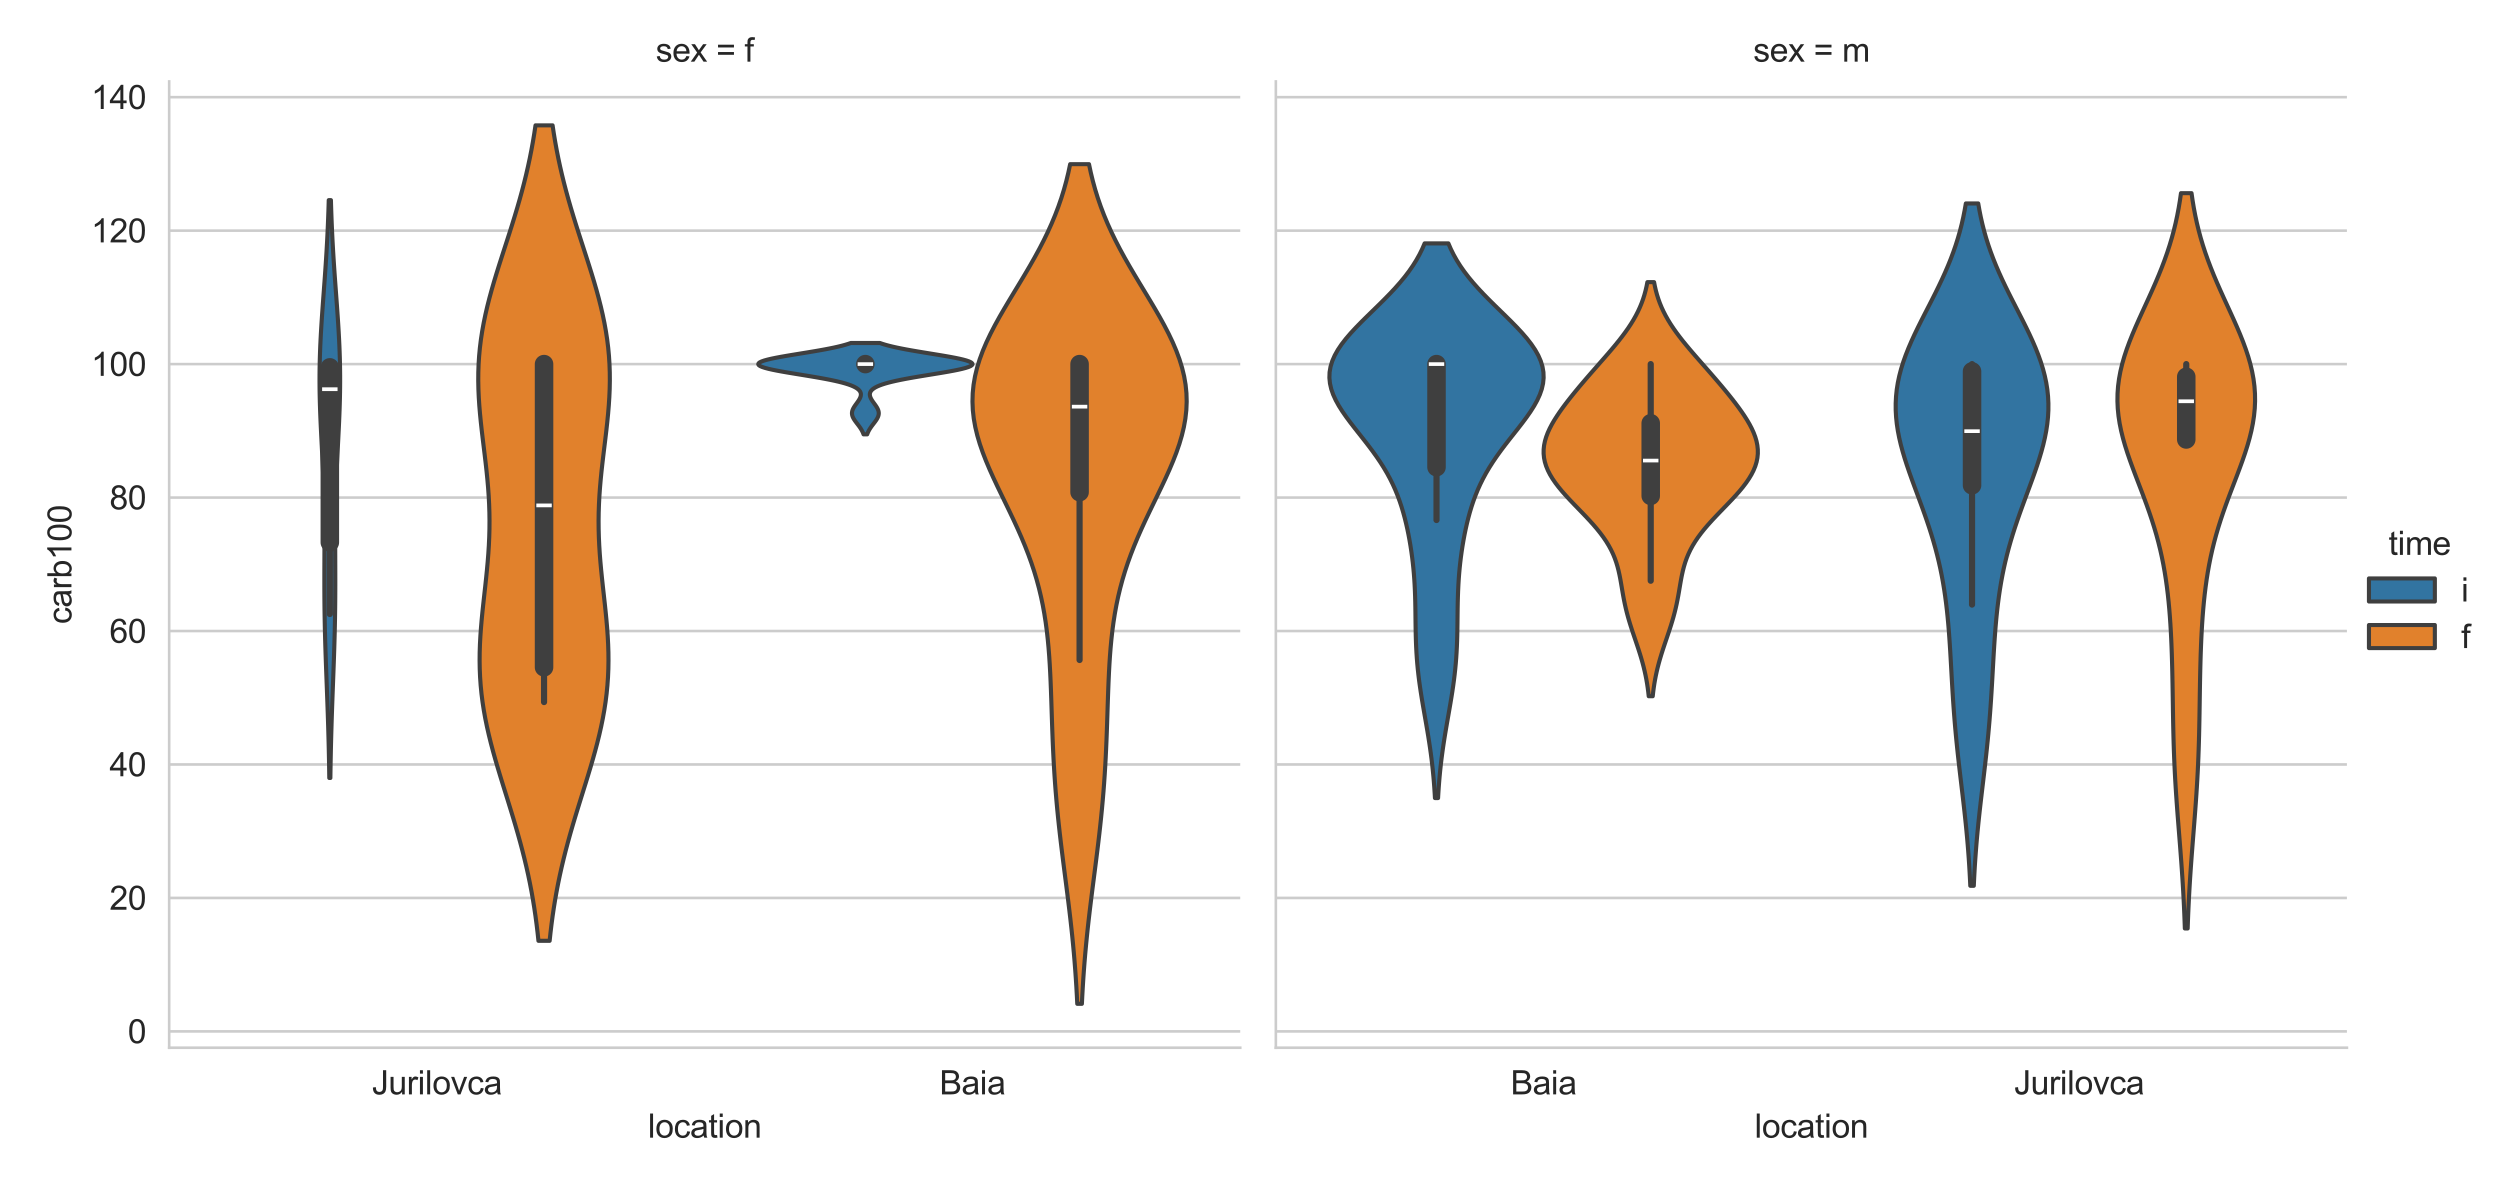 <?xml version="1.0" encoding="utf-8" standalone="no"?>
<!DOCTYPE svg PUBLIC "-//W3C//DTD SVG 1.1//EN"
  "http://www.w3.org/Graphics/SVG/1.1/DTD/svg11.dtd">
<svg xmlns:xlink="http://www.w3.org/1999/xlink" width="758.88pt" height="360pt" viewBox="0 0 758.88 360" xmlns="http://www.w3.org/2000/svg" version="1.1">
 <defs>
  <style type="text/css">*{stroke-linejoin: round; stroke-linecap: butt}</style>
 </defs>
 <g id="figure_1">
  <g id="patch_1">
   <path d="M 0 360 
L 758.88 360 
L 758.88 0 
L 0 0 
z
" style="fill: #ffffff"/>
  </g>
  <g id="axes_1">
   <g id="patch_2">
    <path d="M 51.352 318.04 
L 376.477 318.04 
L 376.477 24.72 
L 51.352 24.72 
z
" style="fill: #ffffff"/>
   </g>
   <g id="matplotlib.axis_1">
    <g id="xtick_1">
     <g id="text_1">
      <!-- Jurilovca -->
      <g style="fill: #262626" transform="translate(112.905 332.198) scale(0.1 -0.1)">
       <defs>
        <path id="ArialMT-4a" d="M 184 1300 
L 731 1375 
Q 753 850 928 656 
Q 1103 463 1413 463 
Q 1641 463 1806 567 
Q 1972 672 2034 851 
Q 2097 1031 2097 1425 
L 2097 4581 
L 2703 4581 
L 2703 1459 
Q 2703 884 2564 568 
Q 2425 253 2123 87 
Q 1822 -78 1416 -78 
Q 813 -78 492 269 
Q 172 616 184 1300 
z
" transform="scale(0.016)"/>
        <path id="ArialMT-75" d="M 2597 0 
L 2597 488 
Q 2209 -75 1544 -75 
Q 1250 -75 995 37 
Q 741 150 617 320 
Q 494 491 444 738 
Q 409 903 409 1263 
L 409 3319 
L 972 3319 
L 972 1478 
Q 972 1038 1006 884 
Q 1059 663 1231 536 
Q 1403 409 1656 409 
Q 1909 409 2131 539 
Q 2353 669 2445 892 
Q 2538 1116 2538 1541 
L 2538 3319 
L 3100 3319 
L 3100 0 
L 2597 0 
z
" transform="scale(0.016)"/>
        <path id="ArialMT-72" d="M 416 0 
L 416 3319 
L 922 3319 
L 922 2816 
Q 1116 3169 1280 3281 
Q 1444 3394 1641 3394 
Q 1925 3394 2219 3213 
L 2025 2691 
Q 1819 2813 1613 2813 
Q 1428 2813 1281 2702 
Q 1134 2591 1072 2394 
Q 978 2094 978 1738 
L 978 0 
L 416 0 
z
" transform="scale(0.016)"/>
        <path id="ArialMT-69" d="M 425 3934 
L 425 4581 
L 988 4581 
L 988 3934 
L 425 3934 
z
M 425 0 
L 425 3319 
L 988 3319 
L 988 0 
L 425 0 
z
" transform="scale(0.016)"/>
        <path id="ArialMT-6c" d="M 409 0 
L 409 4581 
L 972 4581 
L 972 0 
L 409 0 
z
" transform="scale(0.016)"/>
        <path id="ArialMT-6f" d="M 213 1659 
Q 213 2581 725 3025 
Q 1153 3394 1769 3394 
Q 2453 3394 2887 2945 
Q 3322 2497 3322 1706 
Q 3322 1066 3130 698 
Q 2938 331 2570 128 
Q 2203 -75 1769 -75 
Q 1072 -75 642 372 
Q 213 819 213 1659 
z
M 791 1659 
Q 791 1022 1069 705 
Q 1347 388 1769 388 
Q 2188 388 2466 706 
Q 2744 1025 2744 1678 
Q 2744 2294 2464 2611 
Q 2184 2928 1769 2928 
Q 1347 2928 1069 2612 
Q 791 2297 791 1659 
z
" transform="scale(0.016)"/>
        <path id="ArialMT-76" d="M 1344 0 
L 81 3319 
L 675 3319 
L 1388 1331 
Q 1503 1009 1600 663 
Q 1675 925 1809 1294 
L 2547 3319 
L 3125 3319 
L 1869 0 
L 1344 0 
z
" transform="scale(0.016)"/>
        <path id="ArialMT-63" d="M 2588 1216 
L 3141 1144 
Q 3050 572 2676 248 
Q 2303 -75 1759 -75 
Q 1078 -75 664 370 
Q 250 816 250 1647 
Q 250 2184 428 2587 
Q 606 2991 970 3192 
Q 1334 3394 1763 3394 
Q 2303 3394 2647 3120 
Q 2991 2847 3088 2344 
L 2541 2259 
Q 2463 2594 2264 2762 
Q 2066 2931 1784 2931 
Q 1359 2931 1093 2626 
Q 828 2322 828 1663 
Q 828 994 1084 691 
Q 1341 388 1753 388 
Q 2084 388 2306 591 
Q 2528 794 2588 1216 
z
" transform="scale(0.016)"/>
        <path id="ArialMT-61" d="M 2588 409 
Q 2275 144 1986 34 
Q 1697 -75 1366 -75 
Q 819 -75 525 192 
Q 231 459 231 875 
Q 231 1119 342 1320 
Q 453 1522 633 1644 
Q 813 1766 1038 1828 
Q 1203 1872 1538 1913 
Q 2219 1994 2541 2106 
Q 2544 2222 2544 2253 
Q 2544 2597 2384 2738 
Q 2169 2928 1744 2928 
Q 1347 2928 1158 2789 
Q 969 2650 878 2297 
L 328 2372 
Q 403 2725 575 2942 
Q 747 3159 1072 3276 
Q 1397 3394 1825 3394 
Q 2250 3394 2515 3294 
Q 2781 3194 2906 3042 
Q 3031 2891 3081 2659 
Q 3109 2516 3109 2141 
L 3109 1391 
Q 3109 606 3145 398 
Q 3181 191 3288 0 
L 2700 0 
Q 2613 175 2588 409 
z
M 2541 1666 
Q 2234 1541 1622 1453 
Q 1275 1403 1131 1340 
Q 988 1278 909 1158 
Q 831 1038 831 891 
Q 831 666 1001 516 
Q 1172 366 1500 366 
Q 1825 366 2078 508 
Q 2331 650 2450 897 
Q 2541 1088 2541 1459 
L 2541 1666 
z
" transform="scale(0.016)"/>
       </defs>
       <use xlink:href="#ArialMT-4a"/>
       <use xlink:href="#ArialMT-75" x="50"/>
       <use xlink:href="#ArialMT-72" x="105.615"/>
       <use xlink:href="#ArialMT-69" x="138.916"/>
       <use xlink:href="#ArialMT-6c" x="161.133"/>
       <use xlink:href="#ArialMT-6f" x="183.35"/>
       <use xlink:href="#ArialMT-76" x="238.965"/>
       <use xlink:href="#ArialMT-63" x="288.965"/>
       <use xlink:href="#ArialMT-61" x="338.965"/>
      </g>
     </g>
    </g>
    <g id="xtick_2">
     <g id="text_2">
      <!-- Baia -->
      <g style="fill: #262626" transform="translate(285.189 332.198) scale(0.1 -0.1)">
       <defs>
        <path id="ArialMT-42" d="M 469 0 
L 469 4581 
L 2188 4581 
Q 2713 4581 3030 4442 
Q 3347 4303 3526 4014 
Q 3706 3725 3706 3409 
Q 3706 3116 3547 2856 
Q 3388 2597 3066 2438 
Q 3481 2316 3704 2022 
Q 3928 1728 3928 1328 
Q 3928 1006 3792 729 
Q 3656 453 3456 303 
Q 3256 153 2954 76 
Q 2653 0 2216 0 
L 469 0 
z
M 1075 2656 
L 2066 2656 
Q 2469 2656 2644 2709 
Q 2875 2778 2992 2937 
Q 3109 3097 3109 3338 
Q 3109 3566 3000 3739 
Q 2891 3913 2687 3977 
Q 2484 4041 1991 4041 
L 1075 4041 
L 1075 2656 
z
M 1075 541 
L 2216 541 
Q 2509 541 2628 563 
Q 2838 600 2978 687 
Q 3119 775 3209 942 
Q 3300 1109 3300 1328 
Q 3300 1584 3169 1773 
Q 3038 1963 2805 2039 
Q 2572 2116 2134 2116 
L 1075 2116 
L 1075 541 
z
" transform="scale(0.016)"/>
       </defs>
       <use xlink:href="#ArialMT-42"/>
       <use xlink:href="#ArialMT-61" x="66.699"/>
       <use xlink:href="#ArialMT-69" x="122.314"/>
       <use xlink:href="#ArialMT-61" x="144.531"/>
      </g>
     </g>
    </g>
    <g id="text_3">
     <!-- location -->
     <g style="fill: #262626" transform="translate(196.682 345.343) scale(0.1 -0.1)">
      <defs>
       <path id="ArialMT-74" d="M 1650 503 
L 1731 6 
Q 1494 -44 1306 -44 
Q 1000 -44 831 53 
Q 663 150 594 308 
Q 525 466 525 972 
L 525 2881 
L 113 2881 
L 113 3319 
L 525 3319 
L 525 4141 
L 1084 4478 
L 1084 3319 
L 1650 3319 
L 1650 2881 
L 1084 2881 
L 1084 941 
Q 1084 700 1114 631 
Q 1144 563 1211 522 
Q 1278 481 1403 481 
Q 1497 481 1650 503 
z
" transform="scale(0.016)"/>
       <path id="ArialMT-6e" d="M 422 0 
L 422 3319 
L 928 3319 
L 928 2847 
Q 1294 3394 1984 3394 
Q 2284 3394 2536 3286 
Q 2788 3178 2913 3003 
Q 3038 2828 3088 2588 
Q 3119 2431 3119 2041 
L 3119 0 
L 2556 0 
L 2556 2019 
Q 2556 2363 2490 2533 
Q 2425 2703 2258 2804 
Q 2091 2906 1866 2906 
Q 1506 2906 1245 2678 
Q 984 2450 984 1813 
L 984 0 
L 422 0 
z
" transform="scale(0.016)"/>
      </defs>
      <use xlink:href="#ArialMT-6c"/>
      <use xlink:href="#ArialMT-6f" x="22.217"/>
      <use xlink:href="#ArialMT-63" x="77.832"/>
      <use xlink:href="#ArialMT-61" x="127.832"/>
      <use xlink:href="#ArialMT-74" x="183.447"/>
      <use xlink:href="#ArialMT-69" x="211.23"/>
      <use xlink:href="#ArialMT-6f" x="233.447"/>
      <use xlink:href="#ArialMT-6e" x="289.062"/>
     </g>
    </g>
   </g>
   <g id="matplotlib.axis_2">
    <g id="ytick_1">
     <g id="line2d_1">
      <path d="M 51.352 313.083 
L 376.477 313.083 
" clip-path="url(#p42ffde0fd1)" style="fill: none; stroke: #cccccc; stroke-width: 0.8; stroke-linecap: round"/>
     </g>
     <g id="text_4">
      <!-- 0 -->
      <g style="fill: #262626" transform="translate(38.791 316.662) scale(0.1 -0.1)">
       <defs>
        <path id="ArialMT-30" d="M 266 2259 
Q 266 3072 433 3567 
Q 600 4063 929 4331 
Q 1259 4600 1759 4600 
Q 2128 4600 2406 4451 
Q 2684 4303 2865 4023 
Q 3047 3744 3150 3342 
Q 3253 2941 3253 2259 
Q 3253 1453 3087 958 
Q 2922 463 2592 192 
Q 2263 -78 1759 -78 
Q 1097 -78 719 397 
Q 266 969 266 2259 
z
M 844 2259 
Q 844 1131 1108 757 
Q 1372 384 1759 384 
Q 2147 384 2411 759 
Q 2675 1134 2675 2259 
Q 2675 3391 2411 3762 
Q 2147 4134 1753 4134 
Q 1366 4134 1134 3806 
Q 844 3388 844 2259 
z
" transform="scale(0.016)"/>
       </defs>
       <use xlink:href="#ArialMT-30"/>
      </g>
     </g>
    </g>
    <g id="ytick_2">
     <g id="line2d_2">
      <path d="M 51.352 272.571 
L 376.477 272.571 
" clip-path="url(#p42ffde0fd1)" style="fill: none; stroke: #cccccc; stroke-width: 0.8; stroke-linecap: round"/>
     </g>
     <g id="text_5">
      <!-- 20 -->
      <g style="fill: #262626" transform="translate(33.23 276.15) scale(0.1 -0.1)">
       <defs>
        <path id="ArialMT-32" d="M 3222 541 
L 3222 0 
L 194 0 
Q 188 203 259 391 
Q 375 700 629 1000 
Q 884 1300 1366 1694 
Q 2113 2306 2375 2664 
Q 2638 3022 2638 3341 
Q 2638 3675 2398 3904 
Q 2159 4134 1775 4134 
Q 1369 4134 1125 3890 
Q 881 3647 878 3216 
L 300 3275 
Q 359 3922 746 4261 
Q 1134 4600 1788 4600 
Q 2447 4600 2831 4234 
Q 3216 3869 3216 3328 
Q 3216 3053 3103 2787 
Q 2991 2522 2730 2228 
Q 2469 1934 1863 1422 
Q 1356 997 1212 845 
Q 1069 694 975 541 
L 3222 541 
z
" transform="scale(0.016)"/>
       </defs>
       <use xlink:href="#ArialMT-32"/>
       <use xlink:href="#ArialMT-30" x="55.615"/>
      </g>
     </g>
    </g>
    <g id="ytick_3">
     <g id="line2d_3">
      <path d="M 51.352 232.059 
L 376.477 232.059 
" clip-path="url(#p42ffde0fd1)" style="fill: none; stroke: #cccccc; stroke-width: 0.8; stroke-linecap: round"/>
     </g>
     <g id="text_6">
      <!-- 40 -->
      <g style="fill: #262626" transform="translate(33.23 235.638) scale(0.1 -0.1)">
       <defs>
        <path id="ArialMT-34" d="M 2069 0 
L 2069 1097 
L 81 1097 
L 81 1613 
L 2172 4581 
L 2631 4581 
L 2631 1613 
L 3250 1613 
L 3250 1097 
L 2631 1097 
L 2631 0 
L 2069 0 
z
M 2069 1613 
L 2069 3678 
L 634 1613 
L 2069 1613 
z
" transform="scale(0.016)"/>
       </defs>
       <use xlink:href="#ArialMT-34"/>
       <use xlink:href="#ArialMT-30" x="55.615"/>
      </g>
     </g>
    </g>
    <g id="ytick_4">
     <g id="line2d_4">
      <path d="M 51.352 191.547 
L 376.477 191.547 
" clip-path="url(#p42ffde0fd1)" style="fill: none; stroke: #cccccc; stroke-width: 0.8; stroke-linecap: round"/>
     </g>
     <g id="text_7">
      <!-- 60 -->
      <g style="fill: #262626" transform="translate(33.23 195.126) scale(0.1 -0.1)">
       <defs>
        <path id="ArialMT-36" d="M 3184 3459 
L 2625 3416 
Q 2550 3747 2413 3897 
Q 2184 4138 1850 4138 
Q 1581 4138 1378 3988 
Q 1113 3794 959 3422 
Q 806 3050 800 2363 
Q 1003 2672 1297 2822 
Q 1591 2972 1913 2972 
Q 2475 2972 2870 2558 
Q 3266 2144 3266 1488 
Q 3266 1056 3080 686 
Q 2894 316 2569 119 
Q 2244 -78 1831 -78 
Q 1128 -78 684 439 
Q 241 956 241 2144 
Q 241 3472 731 4075 
Q 1159 4600 1884 4600 
Q 2425 4600 2770 4297 
Q 3116 3994 3184 3459 
z
M 888 1484 
Q 888 1194 1011 928 
Q 1134 663 1356 523 
Q 1578 384 1822 384 
Q 2178 384 2434 671 
Q 2691 959 2691 1453 
Q 2691 1928 2437 2201 
Q 2184 2475 1800 2475 
Q 1419 2475 1153 2201 
Q 888 1928 888 1484 
z
" transform="scale(0.016)"/>
       </defs>
       <use xlink:href="#ArialMT-36"/>
       <use xlink:href="#ArialMT-30" x="55.615"/>
      </g>
     </g>
    </g>
    <g id="ytick_5">
     <g id="line2d_5">
      <path d="M 51.352 151.035 
L 376.477 151.035 
" clip-path="url(#p42ffde0fd1)" style="fill: none; stroke: #cccccc; stroke-width: 0.8; stroke-linecap: round"/>
     </g>
     <g id="text_8">
      <!-- 80 -->
      <g style="fill: #262626" transform="translate(33.23 154.614) scale(0.1 -0.1)">
       <defs>
        <path id="ArialMT-38" d="M 1131 2484 
Q 781 2613 612 2850 
Q 444 3088 444 3419 
Q 444 3919 803 4259 
Q 1163 4600 1759 4600 
Q 2359 4600 2725 4251 
Q 3091 3903 3091 3403 
Q 3091 3084 2923 2848 
Q 2756 2613 2416 2484 
Q 2838 2347 3058 2040 
Q 3278 1734 3278 1309 
Q 3278 722 2862 322 
Q 2447 -78 1769 -78 
Q 1091 -78 675 323 
Q 259 725 259 1325 
Q 259 1772 486 2073 
Q 713 2375 1131 2484 
z
M 1019 3438 
Q 1019 3113 1228 2906 
Q 1438 2700 1772 2700 
Q 2097 2700 2305 2904 
Q 2513 3109 2513 3406 
Q 2513 3716 2298 3927 
Q 2084 4138 1766 4138 
Q 1444 4138 1231 3931 
Q 1019 3725 1019 3438 
z
M 838 1322 
Q 838 1081 952 856 
Q 1066 631 1291 507 
Q 1516 384 1775 384 
Q 2178 384 2440 643 
Q 2703 903 2703 1303 
Q 2703 1709 2433 1975 
Q 2163 2241 1756 2241 
Q 1359 2241 1098 1978 
Q 838 1716 838 1322 
z
" transform="scale(0.016)"/>
       </defs>
       <use xlink:href="#ArialMT-38"/>
       <use xlink:href="#ArialMT-30" x="55.615"/>
      </g>
     </g>
    </g>
    <g id="ytick_6">
     <g id="line2d_6">
      <path d="M 51.352 110.523 
L 376.477 110.523 
" clip-path="url(#p42ffde0fd1)" style="fill: none; stroke: #cccccc; stroke-width: 0.8; stroke-linecap: round"/>
     </g>
     <g id="text_9">
      <!-- 100 -->
      <g style="fill: #262626" transform="translate(27.669 114.102) scale(0.1 -0.1)">
       <defs>
        <path id="ArialMT-31" d="M 2384 0 
L 1822 0 
L 1822 3584 
Q 1619 3391 1289 3197 
Q 959 3003 697 2906 
L 697 3450 
Q 1169 3672 1522 3987 
Q 1875 4303 2022 4600 
L 2384 4600 
L 2384 0 
z
" transform="scale(0.016)"/>
       </defs>
       <use xlink:href="#ArialMT-31"/>
       <use xlink:href="#ArialMT-30" x="55.615"/>
       <use xlink:href="#ArialMT-30" x="111.23"/>
      </g>
     </g>
    </g>
    <g id="ytick_7">
     <g id="line2d_7">
      <path d="M 51.352 70.011 
L 376.477 70.011 
" clip-path="url(#p42ffde0fd1)" style="fill: none; stroke: #cccccc; stroke-width: 0.8; stroke-linecap: round"/>
     </g>
     <g id="text_10">
      <!-- 120 -->
      <g style="fill: #262626" transform="translate(27.669 73.59) scale(0.1 -0.1)">
       <use xlink:href="#ArialMT-31"/>
       <use xlink:href="#ArialMT-32" x="55.615"/>
       <use xlink:href="#ArialMT-30" x="111.23"/>
      </g>
     </g>
    </g>
    <g id="ytick_8">
     <g id="line2d_8">
      <path d="M 51.352 29.499 
L 376.477 29.499 
" clip-path="url(#p42ffde0fd1)" style="fill: none; stroke: #cccccc; stroke-width: 0.8; stroke-linecap: round"/>
     </g>
     <g id="text_11">
      <!-- 140 -->
      <g style="fill: #262626" transform="translate(27.669 33.078) scale(0.1 -0.1)">
       <use xlink:href="#ArialMT-31"/>
       <use xlink:href="#ArialMT-34" x="55.615"/>
       <use xlink:href="#ArialMT-30" x="111.23"/>
      </g>
     </g>
    </g>
    <g id="text_12">
     <!-- carb100 -->
     <g style="fill: #262626" transform="translate(21.682 189.447) rotate(-90) scale(0.1 -0.1)">
      <defs>
       <path id="ArialMT-62" d="M 941 0 
L 419 0 
L 419 4581 
L 981 4581 
L 981 2947 
Q 1338 3394 1891 3394 
Q 2197 3394 2470 3270 
Q 2744 3147 2920 2923 
Q 3097 2700 3197 2384 
Q 3297 2069 3297 1709 
Q 3297 856 2875 390 
Q 2453 -75 1863 -75 
Q 1275 -75 941 416 
L 941 0 
z
M 934 1684 
Q 934 1088 1097 822 
Q 1363 388 1816 388 
Q 2184 388 2453 708 
Q 2722 1028 2722 1663 
Q 2722 2313 2464 2622 
Q 2206 2931 1841 2931 
Q 1472 2931 1203 2611 
Q 934 2291 934 1684 
z
" transform="scale(0.016)"/>
      </defs>
      <use xlink:href="#ArialMT-63"/>
      <use xlink:href="#ArialMT-61" x="50"/>
      <use xlink:href="#ArialMT-72" x="105.615"/>
      <use xlink:href="#ArialMT-62" x="138.916"/>
      <use xlink:href="#ArialMT-31" x="194.531"/>
      <use xlink:href="#ArialMT-30" x="250.146"/>
      <use xlink:href="#ArialMT-30" x="305.762"/>
     </g>
    </g>
   </g>
   <g id="PolyCollection_1">
    <defs>
     <path id="m578e53daae" d="M 100.283 -123.845 
L 99.959 -123.845 
L 99.933 -125.617 
L 99.904 -127.389 
L 99.872 -129.16 
L 99.837 -130.932 
L 99.799 -132.704 
L 99.757 -134.476 
L 99.711 -136.247 
L 99.662 -138.019 
L 99.61 -139.791 
L 99.555 -141.562 
L 99.497 -143.334 
L 99.436 -145.106 
L 99.373 -146.878 
L 99.308 -148.649 
L 99.242 -150.421 
L 99.175 -152.193 
L 99.108 -153.964 
L 99.041 -155.736 
L 98.975 -157.508 
L 98.911 -159.28 
L 98.85 -161.051 
L 98.791 -162.823 
L 98.736 -164.595 
L 98.686 -166.366 
L 98.64 -168.138 
L 98.599 -169.91 
L 98.564 -171.681 
L 98.534 -173.453 
L 98.509 -175.225 
L 98.49 -176.997 
L 98.476 -178.768 
L 98.468 -180.54 
L 98.463 -182.312 
L 98.463 -184.083 
L 98.465 -185.855 
L 98.47 -187.627 
L 98.476 -189.399 
L 98.482 -191.17 
L 98.487 -192.942 
L 98.49 -194.714 
L 98.491 -196.485 
L 98.488 -198.257 
L 98.48 -200.029 
L 98.466 -201.801 
L 98.446 -203.572 
L 98.418 -205.344 
L 98.383 -207.116 
L 98.341 -208.887 
L 98.29 -210.659 
L 98.232 -212.431 
L 98.167 -214.203 
L 98.095 -215.974 
L 98.016 -217.746 
L 97.933 -219.518 
L 97.845 -221.289 
L 97.755 -223.061 
L 97.663 -224.833 
L 97.572 -226.605 
L 97.482 -228.376 
L 97.395 -230.148 
L 97.313 -231.92 
L 97.238 -233.691 
L 97.17 -235.463 
L 97.112 -237.235 
L 97.064 -239.006 
L 97.028 -240.778 
L 97.005 -242.55 
L 96.994 -244.322 
L 96.997 -246.093 
L 97.015 -247.865 
L 97.046 -249.637 
L 97.091 -251.408 
L 97.149 -253.18 
L 97.219 -254.952 
L 97.301 -256.724 
L 97.394 -258.495 
L 97.497 -260.267 
L 97.608 -262.039 
L 97.726 -263.81 
L 97.849 -265.582 
L 97.976 -267.354 
L 98.106 -269.126 
L 98.238 -270.897 
L 98.369 -272.669 
L 98.5 -274.441 
L 98.628 -276.212 
L 98.752 -277.984 
L 98.873 -279.756 
L 98.988 -281.528 
L 99.098 -283.299 
L 99.201 -285.071 
L 99.299 -286.843 
L 99.389 -288.614 
L 99.473 -290.386 
L 99.55 -292.158 
L 99.62 -293.93 
L 99.684 -295.701 
L 99.742 -297.473 
L 99.793 -299.245 
L 100.448 -299.245 
L 100.448 -299.245 
L 100.5 -297.473 
L 100.558 -295.701 
L 100.622 -293.93 
L 100.692 -292.158 
L 100.769 -290.386 
L 100.853 -288.614 
L 100.943 -286.843 
L 101.041 -285.071 
L 101.144 -283.299 
L 101.254 -281.528 
L 101.369 -279.756 
L 101.49 -277.984 
L 101.614 -276.212 
L 101.742 -274.441 
L 101.872 -272.669 
L 102.004 -270.897 
L 102.135 -269.126 
L 102.265 -267.354 
L 102.393 -265.582 
L 102.516 -263.81 
L 102.634 -262.039 
L 102.745 -260.267 
L 102.847 -258.495 
L 102.94 -256.724 
L 103.023 -254.952 
L 103.093 -253.18 
L 103.151 -251.408 
L 103.196 -249.637 
L 103.227 -247.865 
L 103.244 -246.093 
L 103.248 -244.322 
L 103.237 -242.55 
L 103.214 -240.778 
L 103.178 -239.006 
L 103.13 -237.235 
L 103.072 -235.463 
L 103.004 -233.691 
L 102.929 -231.92 
L 102.847 -230.148 
L 102.76 -228.376 
L 102.67 -226.605 
L 102.579 -224.833 
L 102.487 -223.061 
L 102.397 -221.289 
L 102.309 -219.518 
L 102.226 -217.746 
L 102.147 -215.974 
L 102.075 -214.203 
L 102.009 -212.431 
L 101.951 -210.659 
L 101.901 -208.887 
L 101.858 -207.116 
L 101.824 -205.344 
L 101.796 -203.572 
L 101.776 -201.801 
L 101.762 -200.029 
L 101.754 -198.257 
L 101.751 -196.485 
L 101.751 -194.714 
L 101.755 -192.942 
L 101.76 -191.17 
L 101.766 -189.399 
L 101.772 -187.627 
L 101.777 -185.855 
L 101.779 -184.083 
L 101.779 -182.312 
L 101.774 -180.54 
L 101.765 -178.768 
L 101.752 -176.997 
L 101.733 -175.225 
L 101.708 -173.453 
L 101.678 -171.681 
L 101.643 -169.91 
L 101.602 -168.138 
L 101.556 -166.366 
L 101.505 -164.595 
L 101.451 -162.823 
L 101.392 -161.051 
L 101.331 -159.28 
L 101.267 -157.508 
L 101.201 -155.736 
L 101.134 -153.964 
L 101.067 -152.193 
L 101 -150.421 
L 100.934 -148.649 
L 100.869 -146.878 
L 100.806 -145.106 
L 100.745 -143.334 
L 100.687 -141.562 
L 100.632 -139.791 
L 100.58 -138.019 
L 100.531 -136.247 
L 100.485 -134.476 
L 100.443 -132.704 
L 100.405 -130.932 
L 100.369 -129.16 
L 100.338 -127.389 
L 100.309 -125.617 
L 100.283 -123.845 
z
" style="stroke: #3f3f3f; stroke-width: 1.25"/>
    </defs>
    <g clip-path="url(#p42ffde0fd1)">
     <use xlink:href="#m578e53daae" x="0" y="360" style="fill: #3274a1; stroke: #3f3f3f; stroke-width: 1.25"/>
    </g>
   </g>
   <g id="PolyCollection_2">
    <defs>
     <path id="me723b7faf1" d="M 166.843 -74.418 
L 163.448 -74.418 
L 163.181 -76.918 
L 162.881 -79.419 
L 162.548 -81.919 
L 162.179 -84.419 
L 161.774 -86.92 
L 161.331 -89.42 
L 160.849 -91.92 
L 160.329 -94.42 
L 159.77 -96.921 
L 159.174 -99.421 
L 158.542 -101.921 
L 157.877 -104.422 
L 157.182 -106.922 
L 156.459 -109.422 
L 155.714 -111.923 
L 154.952 -114.423 
L 154.178 -116.923 
L 153.399 -119.423 
L 152.62 -121.924 
L 151.851 -124.424 
L 151.096 -126.924 
L 150.365 -129.425 
L 149.664 -131.925 
L 149.002 -134.425 
L 148.383 -136.925 
L 147.816 -139.426 
L 147.305 -141.926 
L 146.856 -144.426 
L 146.472 -146.927 
L 146.156 -149.427 
L 145.91 -151.927 
L 145.734 -154.428 
L 145.627 -156.928 
L 145.586 -159.428 
L 145.609 -161.928 
L 145.69 -164.429 
L 145.823 -166.929 
L 146.002 -169.429 
L 146.218 -171.93 
L 146.464 -174.43 
L 146.729 -176.93 
L 147.006 -179.43 
L 147.284 -181.931 
L 147.554 -184.431 
L 147.807 -186.931 
L 148.036 -189.432 
L 148.233 -191.932 
L 148.392 -194.432 
L 148.507 -196.933 
L 148.574 -199.433 
L 148.592 -201.933 
L 148.558 -204.433 
L 148.475 -206.934 
L 148.343 -209.434 
L 148.166 -211.934 
L 147.949 -214.435 
L 147.699 -216.935 
L 147.422 -219.435 
L 147.127 -221.935 
L 146.822 -224.436 
L 146.518 -226.936 
L 146.223 -229.436 
L 145.948 -231.937 
L 145.701 -234.437 
L 145.493 -236.937 
L 145.33 -239.438 
L 145.222 -241.938 
L 145.174 -244.438 
L 145.192 -246.938 
L 145.28 -249.439 
L 145.441 -251.939 
L 145.676 -254.439 
L 145.984 -256.94 
L 146.365 -259.44 
L 146.816 -261.94 
L 147.333 -264.441 
L 147.911 -266.941 
L 148.543 -269.441 
L 149.224 -271.941 
L 149.946 -274.442 
L 150.702 -276.942 
L 151.483 -279.442 
L 152.281 -281.943 
L 153.088 -284.443 
L 153.898 -286.943 
L 154.702 -289.443 
L 155.494 -291.944 
L 156.268 -294.444 
L 157.018 -296.944 
L 157.74 -299.445 
L 158.429 -301.945 
L 159.083 -304.445 
L 159.7 -306.946 
L 160.276 -309.446 
L 160.813 -311.946 
L 161.308 -314.446 
L 161.763 -316.947 
L 162.178 -319.447 
L 162.555 -321.947 
L 167.737 -321.947 
L 167.737 -321.947 
L 168.114 -319.447 
L 168.529 -316.947 
L 168.984 -314.446 
L 169.479 -311.946 
L 170.015 -309.446 
L 170.592 -306.946 
L 171.208 -304.445 
L 171.862 -301.945 
L 172.552 -299.445 
L 173.274 -296.944 
L 174.024 -294.444 
L 174.798 -291.944 
L 175.59 -289.443 
L 176.394 -286.943 
L 177.203 -284.443 
L 178.011 -281.943 
L 178.809 -279.442 
L 179.59 -276.942 
L 180.345 -274.442 
L 181.067 -271.941 
L 181.748 -269.441 
L 182.381 -266.941 
L 182.959 -264.441 
L 183.476 -261.94 
L 183.927 -259.44 
L 184.308 -256.94 
L 184.616 -254.439 
L 184.851 -251.939 
L 185.011 -249.439 
L 185.099 -246.938 
L 185.117 -244.438 
L 185.07 -241.938 
L 184.961 -239.438 
L 184.799 -236.937 
L 184.591 -234.437 
L 184.344 -231.937 
L 184.069 -229.436 
L 183.774 -226.936 
L 183.469 -224.436 
L 183.165 -221.935 
L 182.87 -219.435 
L 182.593 -216.935 
L 182.342 -214.435 
L 182.126 -211.934 
L 181.949 -209.434 
L 181.817 -206.934 
L 181.733 -204.433 
L 181.7 -201.933 
L 181.718 -199.433 
L 181.785 -196.933 
L 181.9 -194.432 
L 182.058 -191.932 
L 182.255 -189.432 
L 182.484 -186.931 
L 182.738 -184.431 
L 183.008 -181.931 
L 183.286 -179.43 
L 183.563 -176.93 
L 183.828 -174.43 
L 184.074 -171.93 
L 184.29 -169.429 
L 184.469 -166.929 
L 184.602 -164.429 
L 184.683 -161.928 
L 184.706 -159.428 
L 184.665 -156.928 
L 184.558 -154.428 
L 184.382 -151.927 
L 184.135 -149.427 
L 183.82 -146.927 
L 183.436 -144.426 
L 182.986 -141.926 
L 182.476 -139.426 
L 181.908 -136.925 
L 181.29 -134.425 
L 180.627 -131.925 
L 179.927 -129.425 
L 179.195 -126.924 
L 178.441 -124.424 
L 177.671 -121.924 
L 176.893 -119.423 
L 176.114 -116.923 
L 175.34 -114.423 
L 174.577 -111.923 
L 173.832 -109.422 
L 173.11 -106.922 
L 172.414 -104.422 
L 171.749 -101.921 
L 171.118 -99.421 
L 170.522 -96.921 
L 169.963 -94.42 
L 169.443 -91.92 
L 168.961 -89.42 
L 168.518 -86.92 
L 168.113 -84.419 
L 167.744 -81.919 
L 167.411 -79.419 
L 167.111 -76.918 
L 166.843 -74.418 
z
" style="stroke: #3f3f3f; stroke-width: 1.25"/>
    </defs>
    <g clip-path="url(#p42ffde0fd1)">
     <use xlink:href="#me723b7faf1" x="0" y="360" style="fill: #e1812c; stroke: #3f3f3f; stroke-width: 1.25"/>
    </g>
   </g>
   <g id="PolyCollection_3">
    <defs>
     <path id="m4ea0d8992c" d="M 263.233 -228.153 
L 262.133 -228.153 
L 262.031 -228.434 
L 261.915 -228.714 
L 261.785 -228.994 
L 261.642 -229.274 
L 261.485 -229.554 
L 261.315 -229.834 
L 261.132 -230.114 
L 260.939 -230.394 
L 260.736 -230.675 
L 260.526 -230.955 
L 260.312 -231.235 
L 260.097 -231.515 
L 259.884 -231.795 
L 259.676 -232.075 
L 259.477 -232.355 
L 259.291 -232.635 
L 259.121 -232.915 
L 258.972 -233.196 
L 258.846 -233.476 
L 258.745 -233.756 
L 258.673 -234.036 
L 258.63 -234.316 
L 258.619 -234.596 
L 258.638 -234.876 
L 258.687 -235.156 
L 258.766 -235.436 
L 258.872 -235.717 
L 259.002 -235.997 
L 259.155 -236.277 
L 259.326 -236.557 
L 259.512 -236.837 
L 259.708 -237.117 
L 259.91 -237.397 
L 260.114 -237.677 
L 260.315 -237.957 
L 260.51 -238.238 
L 260.694 -238.518 
L 260.862 -238.798 
L 261.011 -239.078 
L 261.136 -239.358 
L 261.234 -239.638 
L 261.299 -239.918 
L 261.328 -240.198 
L 261.315 -240.478 
L 261.256 -240.759 
L 261.143 -241.039 
L 260.973 -241.319 
L 260.737 -241.599 
L 260.43 -241.879 
L 260.044 -242.159 
L 259.573 -242.439 
L 259.008 -242.719 
L 258.345 -242.999 
L 257.576 -243.28 
L 256.698 -243.56 
L 255.706 -243.84 
L 254.601 -244.12 
L 253.383 -244.4 
L 252.055 -244.68 
L 250.625 -244.96 
L 249.104 -245.24 
L 247.503 -245.52 
L 245.842 -245.801 
L 244.139 -246.081 
L 242.418 -246.361 
L 240.705 -246.641 
L 239.028 -246.921 
L 237.417 -247.201 
L 235.901 -247.481 
L 234.511 -247.761 
L 233.273 -248.041 
L 232.215 -248.322 
L 231.359 -248.602 
L 230.725 -248.882 
L 230.326 -249.162 
L 230.171 -249.442 
L 230.264 -249.722 
L 230.603 -250.002 
L 231.18 -250.282 
L 231.983 -250.563 
L 232.993 -250.843 
L 234.188 -251.123 
L 235.543 -251.403 
L 237.031 -251.683 
L 238.622 -251.963 
L 240.286 -252.243 
L 241.994 -252.523 
L 243.717 -252.803 
L 245.429 -253.084 
L 247.106 -253.364 
L 248.727 -253.644 
L 250.274 -253.924 
L 251.734 -254.204 
L 253.096 -254.484 
L 254.352 -254.764 
L 255.499 -255.044 
L 256.535 -255.324 
L 257.462 -255.605 
L 258.283 -255.885 
L 267.084 -255.885 
L 267.084 -255.885 
L 267.904 -255.605 
L 268.831 -255.324 
L 269.867 -255.044 
L 271.014 -254.764 
L 272.27 -254.484 
L 273.632 -254.204 
L 275.092 -253.924 
L 276.64 -253.644 
L 278.261 -253.364 
L 279.938 -253.084 
L 281.65 -252.803 
L 283.373 -252.523 
L 285.081 -252.243 
L 286.745 -251.963 
L 288.335 -251.683 
L 289.823 -251.403 
L 291.179 -251.123 
L 292.374 -250.843 
L 293.384 -250.563 
L 294.186 -250.282 
L 294.763 -250.002 
L 295.103 -249.722 
L 295.196 -249.442 
L 295.041 -249.162 
L 294.642 -248.882 
L 294.007 -248.602 
L 293.151 -248.322 
L 292.093 -248.041 
L 290.856 -247.761 
L 289.465 -247.481 
L 287.95 -247.201 
L 286.338 -246.921 
L 284.662 -246.641 
L 282.949 -246.361 
L 281.228 -246.081 
L 279.525 -245.801 
L 277.863 -245.52 
L 276.263 -245.24 
L 274.741 -244.96 
L 273.311 -244.68 
L 271.984 -244.4 
L 270.766 -244.12 
L 269.66 -243.84 
L 268.669 -243.56 
L 267.791 -243.28 
L 267.022 -242.999 
L 266.358 -242.719 
L 265.794 -242.439 
L 265.322 -242.159 
L 264.936 -241.879 
L 264.629 -241.599 
L 264.394 -241.319 
L 264.223 -241.039 
L 264.111 -240.759 
L 264.051 -240.478 
L 264.038 -240.198 
L 264.067 -239.918 
L 264.133 -239.638 
L 264.23 -239.358 
L 264.356 -239.078 
L 264.505 -238.798 
L 264.673 -238.518 
L 264.857 -238.238 
L 265.051 -237.957 
L 265.253 -237.677 
L 265.457 -237.397 
L 265.659 -237.117 
L 265.855 -236.837 
L 266.04 -236.557 
L 266.211 -236.277 
L 266.364 -235.997 
L 266.495 -235.717 
L 266.601 -235.436 
L 266.68 -235.156 
L 266.729 -234.876 
L 266.748 -234.596 
L 266.736 -234.316 
L 266.694 -234.036 
L 266.621 -233.756 
L 266.521 -233.476 
L 266.395 -233.196 
L 266.245 -232.915 
L 266.076 -232.635 
L 265.89 -232.355 
L 265.691 -232.075 
L 265.483 -231.795 
L 265.269 -231.515 
L 265.054 -231.235 
L 264.84 -230.955 
L 264.63 -230.675 
L 264.428 -230.394 
L 264.234 -230.114 
L 264.052 -229.834 
L 263.882 -229.554 
L 263.725 -229.274 
L 263.581 -228.994 
L 263.452 -228.714 
L 263.336 -228.434 
L 263.233 -228.153 
z
" style="stroke: #3f3f3f; stroke-width: 1.25"/>
    </defs>
    <g clip-path="url(#p42ffde0fd1)">
     <use xlink:href="#m4ea0d8992c" x="0" y="360" style="fill: #3274a1; stroke: #3f3f3f; stroke-width: 1.25"/>
    </g>
   </g>
   <g id="PolyCollection_4">
    <defs>
     <path id="mc05a40a291" d="M 328.409 -55.293 
L 327.007 -55.293 
L 326.878 -57.867 
L 326.733 -60.442 
L 326.569 -63.016 
L 326.387 -65.591 
L 326.187 -68.165 
L 325.967 -70.74 
L 325.729 -73.314 
L 325.474 -75.889 
L 325.201 -78.463 
L 324.913 -81.038 
L 324.612 -83.612 
L 324.299 -86.187 
L 323.978 -88.761 
L 323.651 -91.336 
L 323.32 -93.91 
L 322.989 -96.485 
L 322.662 -99.059 
L 322.34 -101.634 
L 322.027 -104.208 
L 321.726 -106.783 
L 321.438 -109.357 
L 321.167 -111.932 
L 320.912 -114.506 
L 320.677 -117.081 
L 320.46 -119.655 
L 320.264 -122.23 
L 320.086 -124.804 
L 319.927 -127.378 
L 319.786 -129.953 
L 319.66 -132.527 
L 319.548 -135.102 
L 319.449 -137.676 
L 319.358 -140.251 
L 319.272 -142.825 
L 319.189 -145.4 
L 319.105 -147.974 
L 319.014 -150.549 
L 318.912 -153.123 
L 318.794 -155.698 
L 318.654 -158.272 
L 318.487 -160.847 
L 318.285 -163.421 
L 318.043 -165.996 
L 317.753 -168.57 
L 317.41 -171.145 
L 317.007 -173.719 
L 316.537 -176.294 
L 315.997 -178.868 
L 315.382 -181.443 
L 314.688 -184.017 
L 313.914 -186.592 
L 313.061 -189.166 
L 312.129 -191.741 
L 311.123 -194.315 
L 310.048 -196.89 
L 308.914 -199.464 
L 307.729 -202.039 
L 306.507 -204.613 
L 305.263 -207.188 
L 304.012 -209.762 
L 302.772 -212.337 
L 301.563 -214.911 
L 300.404 -217.486 
L 299.315 -220.06 
L 298.317 -222.635 
L 297.428 -225.209 
L 296.667 -227.784 
L 296.051 -230.358 
L 295.593 -232.933 
L 295.305 -235.507 
L 295.196 -238.082 
L 295.27 -240.656 
L 295.531 -243.231 
L 295.975 -245.805 
L 296.599 -248.38 
L 297.393 -250.954 
L 298.345 -253.529 
L 299.441 -256.103 
L 300.665 -258.678 
L 301.996 -261.252 
L 303.415 -263.827 
L 304.901 -266.401 
L 306.433 -268.976 
L 307.988 -271.55 
L 309.548 -274.124 
L 311.092 -276.699 
L 312.605 -279.273 
L 314.069 -281.848 
L 315.473 -284.422 
L 316.804 -286.997 
L 318.056 -289.571 
L 319.22 -292.146 
L 320.294 -294.72 
L 321.275 -297.295 
L 322.165 -299.869 
L 322.963 -302.444 
L 323.674 -305.018 
L 324.302 -307.593 
L 324.851 -310.167 
L 330.565 -310.167 
L 330.565 -310.167 
L 331.115 -307.593 
L 331.743 -305.018 
L 332.454 -302.444 
L 333.252 -299.869 
L 334.141 -297.295 
L 335.123 -294.72 
L 336.196 -292.146 
L 337.361 -289.571 
L 338.612 -286.997 
L 339.944 -284.422 
L 341.347 -281.848 
L 342.812 -279.273 
L 344.324 -276.699 
L 345.869 -274.124 
L 347.428 -271.55 
L 348.984 -268.976 
L 350.515 -266.401 
L 352.001 -263.827 
L 353.42 -261.252 
L 354.752 -258.678 
L 355.975 -256.103 
L 357.071 -253.529 
L 358.024 -250.954 
L 358.818 -248.38 
L 359.441 -245.805 
L 359.886 -243.231 
L 360.146 -240.656 
L 360.221 -238.082 
L 360.111 -235.507 
L 359.823 -232.933 
L 359.365 -230.358 
L 358.749 -227.784 
L 357.988 -225.209 
L 357.1 -222.635 
L 356.102 -220.06 
L 355.013 -217.486 
L 353.854 -214.911 
L 352.645 -212.337 
L 351.405 -209.762 
L 350.154 -207.188 
L 348.909 -204.613 
L 347.687 -202.039 
L 346.503 -199.464 
L 345.368 -196.89 
L 344.294 -194.315 
L 343.288 -191.741 
L 342.356 -189.166 
L 341.502 -186.592 
L 340.728 -184.017 
L 340.035 -181.443 
L 339.419 -178.868 
L 338.879 -176.294 
L 338.41 -173.719 
L 338.007 -171.145 
L 337.663 -168.57 
L 337.374 -165.996 
L 337.132 -163.421 
L 336.93 -160.847 
L 336.762 -158.272 
L 336.623 -155.698 
L 336.505 -153.123 
L 336.403 -150.549 
L 336.312 -147.974 
L 336.227 -145.4 
L 336.144 -142.825 
L 336.059 -140.251 
L 335.968 -137.676 
L 335.868 -135.102 
L 335.756 -132.527 
L 335.631 -129.953 
L 335.489 -127.378 
L 335.331 -124.804 
L 335.153 -122.23 
L 334.956 -119.655 
L 334.74 -117.081 
L 334.504 -114.506 
L 334.25 -111.932 
L 333.978 -109.357 
L 333.691 -106.783 
L 333.389 -104.208 
L 333.077 -101.634 
L 332.755 -99.059 
L 332.427 -96.485 
L 332.096 -93.91 
L 331.766 -91.336 
L 331.438 -88.761 
L 331.117 -86.187 
L 330.804 -83.612 
L 330.503 -81.038 
L 330.215 -78.463 
L 329.943 -75.889 
L 329.687 -73.314 
L 329.449 -70.74 
L 329.23 -68.165 
L 329.029 -65.591 
L 328.847 -63.016 
L 328.684 -60.442 
L 328.538 -57.867 
L 328.409 -55.293 
z
" style="stroke: #3f3f3f; stroke-width: 1.25"/>
    </defs>
    <g clip-path="url(#p42ffde0fd1)">
     <use xlink:href="#mc05a40a291" x="0" y="360" style="fill: #e1812c; stroke: #3f3f3f; stroke-width: 1.25"/>
    </g>
   </g>
   <g id="line2d_9">
    <path d="M 100.121 186.387 
L 100.121 110.523 
" clip-path="url(#p42ffde0fd1)" style="fill: none; stroke: #3f3f3f; stroke-width: 1.875; stroke-linecap: round"/>
   </g>
   <g id="line2d_10">
    <path d="M 100.121 164.672 
L 100.121 111.511 
" clip-path="url(#p42ffde0fd1)" style="fill: none; stroke: #3f3f3f; stroke-width: 5.625; stroke-linecap: round"/>
   </g>
   <g id="line2d_11">
    <path d="M 100.121 118.143 
" clip-path="url(#p42ffde0fd1)" style="fill: none; stroke: #3f3f3f; stroke-width: 1.5; stroke-linecap: round"/>
    <defs>
     <path id="m1598b3655f" d="M 2.344 0 
L -2.344 -0 
" style="stroke: #ffffff; stroke-width: 1.125"/>
    </defs>
    <g clip-path="url(#p42ffde0fd1)">
     <use xlink:href="#m1598b3655f" x="100.121" y="118.143" style="fill: #ffffff; stroke: #ffffff; stroke-width: 1.125"/>
    </g>
   </g>
   <g id="line2d_12">
    <path d="M 165.146 213.112 
L 165.146 110.523 
" clip-path="url(#p42ffde0fd1)" style="fill: none; stroke: #3f3f3f; stroke-width: 1.875; stroke-linecap: round"/>
   </g>
   <g id="line2d_13">
    <path d="M 165.146 202.568 
L 165.146 110.523 
" clip-path="url(#p42ffde0fd1)" style="fill: none; stroke: #3f3f3f; stroke-width: 5.625; stroke-linecap: round"/>
   </g>
   <g id="line2d_14">
    <path d="M 165.146 153.418 
" clip-path="url(#p42ffde0fd1)" style="fill: none; stroke: #3f3f3f; stroke-width: 1.5; stroke-linecap: round"/>
    <g clip-path="url(#p42ffde0fd1)">
     <use xlink:href="#m1598b3655f" x="165.146" y="153.418" style="fill: #ffffff; stroke: #ffffff; stroke-width: 1.125"/>
    </g>
   </g>
   <g id="line2d_15">
    <path d="M 262.683 110.523 
L 262.683 110.523 
" clip-path="url(#p42ffde0fd1)" style="fill: none; stroke: #3f3f3f; stroke-width: 1.875; stroke-linecap: round"/>
   </g>
   <g id="line2d_16">
    <path d="M 262.683 110.523 
L 262.683 110.523 
" clip-path="url(#p42ffde0fd1)" style="fill: none; stroke: #3f3f3f; stroke-width: 5.625; stroke-linecap: round"/>
   </g>
   <g id="line2d_17">
    <path d="M 262.683 110.523 
" clip-path="url(#p42ffde0fd1)" style="fill: none; stroke: #3f3f3f; stroke-width: 1.5; stroke-linecap: round"/>
    <g clip-path="url(#p42ffde0fd1)">
     <use xlink:href="#m1598b3655f" x="262.683" y="110.523" style="fill: #ffffff; stroke: #ffffff; stroke-width: 1.125"/>
    </g>
   </g>
   <g id="line2d_18">
    <path d="M 327.708 200.342 
L 327.708 110.523 
" clip-path="url(#p42ffde0fd1)" style="fill: none; stroke: #3f3f3f; stroke-width: 1.875; stroke-linecap: round"/>
   </g>
   <g id="line2d_19">
    <path d="M 327.708 149.401 
L 327.708 110.523 
" clip-path="url(#p42ffde0fd1)" style="fill: none; stroke: #3f3f3f; stroke-width: 5.625; stroke-linecap: round"/>
   </g>
   <g id="line2d_20">
    <path d="M 327.708 123.441 
" clip-path="url(#p42ffde0fd1)" style="fill: none; stroke: #3f3f3f; stroke-width: 1.5; stroke-linecap: round"/>
    <g clip-path="url(#p42ffde0fd1)">
     <use xlink:href="#m1598b3655f" x="327.708" y="123.441" style="fill: #ffffff; stroke: #ffffff; stroke-width: 1.125"/>
    </g>
   </g>
   <g id="patch_3">
    <path d="M 51.352 318.04 
L 51.352 24.72 
" style="fill: none; stroke: #cccccc; stroke-width: 0.8; stroke-linejoin: miter; stroke-linecap: square"/>
   </g>
   <g id="patch_4">
    <path d="M 51.352 318.04 
L 376.477 318.04 
" style="fill: none; stroke: #cccccc; stroke-width: 0.8; stroke-linejoin: miter; stroke-linecap: square"/>
   </g>
   <g id="text_13">
    <!-- sex = f -->
    <g style="fill: #262626" transform="translate(199.047 18.72) scale(0.1 -0.1)">
     <defs>
      <path id="ArialMT-73" d="M 197 991 
L 753 1078 
Q 800 744 1014 566 
Q 1228 388 1613 388 
Q 2000 388 2187 545 
Q 2375 703 2375 916 
Q 2375 1106 2209 1216 
Q 2094 1291 1634 1406 
Q 1016 1563 777 1677 
Q 538 1791 414 1992 
Q 291 2194 291 2438 
Q 291 2659 392 2848 
Q 494 3038 669 3163 
Q 800 3259 1026 3326 
Q 1253 3394 1513 3394 
Q 1903 3394 2198 3281 
Q 2494 3169 2634 2976 
Q 2775 2784 2828 2463 
L 2278 2388 
Q 2241 2644 2061 2787 
Q 1881 2931 1553 2931 
Q 1166 2931 1000 2803 
Q 834 2675 834 2503 
Q 834 2394 903 2306 
Q 972 2216 1119 2156 
Q 1203 2125 1616 2013 
Q 2213 1853 2448 1751 
Q 2684 1650 2818 1456 
Q 2953 1263 2953 975 
Q 2953 694 2789 445 
Q 2625 197 2315 61 
Q 2006 -75 1616 -75 
Q 969 -75 630 194 
Q 291 463 197 991 
z
" transform="scale(0.016)"/>
      <path id="ArialMT-65" d="M 2694 1069 
L 3275 997 
Q 3138 488 2766 206 
Q 2394 -75 1816 -75 
Q 1088 -75 661 373 
Q 234 822 234 1631 
Q 234 2469 665 2931 
Q 1097 3394 1784 3394 
Q 2450 3394 2872 2941 
Q 3294 2488 3294 1666 
Q 3294 1616 3291 1516 
L 816 1516 
Q 847 969 1125 678 
Q 1403 388 1819 388 
Q 2128 388 2347 550 
Q 2566 713 2694 1069 
z
M 847 1978 
L 2700 1978 
Q 2663 2397 2488 2606 
Q 2219 2931 1791 2931 
Q 1403 2931 1139 2672 
Q 875 2413 847 1978 
z
" transform="scale(0.016)"/>
      <path id="ArialMT-78" d="M 47 0 
L 1259 1725 
L 138 3319 
L 841 3319 
L 1350 2541 
Q 1494 2319 1581 2169 
Q 1719 2375 1834 2534 
L 2394 3319 
L 3066 3319 
L 1919 1756 
L 3153 0 
L 2463 0 
L 1781 1031 
L 1600 1309 
L 728 0 
L 47 0 
z
" transform="scale(0.016)"/>
      <path id="ArialMT-20" transform="scale(0.016)"/>
      <path id="ArialMT-3d" d="M 3381 2694 
L 356 2694 
L 356 3219 
L 3381 3219 
L 3381 2694 
z
M 3381 1303 
L 356 1303 
L 356 1828 
L 3381 1828 
L 3381 1303 
z
" transform="scale(0.016)"/>
      <path id="ArialMT-66" d="M 556 0 
L 556 2881 
L 59 2881 
L 59 3319 
L 556 3319 
L 556 3672 
Q 556 4006 616 4169 
Q 697 4388 901 4523 
Q 1106 4659 1475 4659 
Q 1713 4659 2000 4603 
L 1916 4113 
Q 1741 4144 1584 4144 
Q 1328 4144 1222 4034 
Q 1116 3925 1116 3625 
L 1116 3319 
L 1763 3319 
L 1763 2881 
L 1116 2881 
L 1116 0 
L 556 0 
z
" transform="scale(0.016)"/>
     </defs>
     <use xlink:href="#ArialMT-73"/>
     <use xlink:href="#ArialMT-65" x="50"/>
     <use xlink:href="#ArialMT-78" x="105.615"/>
     <use xlink:href="#ArialMT-20" x="155.615"/>
     <use xlink:href="#ArialMT-3d" x="183.398"/>
     <use xlink:href="#ArialMT-20" x="241.797"/>
     <use xlink:href="#ArialMT-66" x="269.58"/>
    </g>
   </g>
  </g>
  <g id="axes_2">
   <g id="patch_5">
    <path d="M 387.286 318.04 
L 712.411 318.04 
L 712.411 24.72 
L 387.286 24.72 
z
" style="fill: #ffffff"/>
   </g>
   <g id="matplotlib.axis_3">
    <g id="xtick_3">
     <g id="text_14">
      <!-- Baia -->
      <g style="fill: #262626" transform="translate(458.561 332.198) scale(0.1 -0.1)">
       <use xlink:href="#ArialMT-42"/>
       <use xlink:href="#ArialMT-61" x="66.699"/>
       <use xlink:href="#ArialMT-69" x="122.314"/>
       <use xlink:href="#ArialMT-61" x="144.531"/>
      </g>
     </g>
    </g>
    <g id="xtick_4">
     <g id="text_15">
      <!-- Jurilovca -->
      <g style="fill: #262626" transform="translate(611.402 332.198) scale(0.1 -0.1)">
       <use xlink:href="#ArialMT-4a"/>
       <use xlink:href="#ArialMT-75" x="50"/>
       <use xlink:href="#ArialMT-72" x="105.615"/>
       <use xlink:href="#ArialMT-69" x="138.916"/>
       <use xlink:href="#ArialMT-6c" x="161.133"/>
       <use xlink:href="#ArialMT-6f" x="183.35"/>
       <use xlink:href="#ArialMT-76" x="238.965"/>
       <use xlink:href="#ArialMT-63" x="288.965"/>
       <use xlink:href="#ArialMT-61" x="338.965"/>
      </g>
     </g>
    </g>
    <g id="text_16">
     <!-- location -->
     <g style="fill: #262626" transform="translate(532.616 345.343) scale(0.1 -0.1)">
      <use xlink:href="#ArialMT-6c"/>
      <use xlink:href="#ArialMT-6f" x="22.217"/>
      <use xlink:href="#ArialMT-63" x="77.832"/>
      <use xlink:href="#ArialMT-61" x="127.832"/>
      <use xlink:href="#ArialMT-74" x="183.447"/>
      <use xlink:href="#ArialMT-69" x="211.23"/>
      <use xlink:href="#ArialMT-6f" x="233.447"/>
      <use xlink:href="#ArialMT-6e" x="289.062"/>
     </g>
    </g>
   </g>
   <g id="matplotlib.axis_4">
    <g id="ytick_9">
     <g id="line2d_21">
      <path d="M 387.286 313.083 
L 712.411 313.083 
" clip-path="url(#p9781983250)" style="fill: none; stroke: #cccccc; stroke-width: 0.8; stroke-linecap: round"/>
     </g>
    </g>
    <g id="ytick_10">
     <g id="line2d_22">
      <path d="M 387.286 272.571 
L 712.411 272.571 
" clip-path="url(#p9781983250)" style="fill: none; stroke: #cccccc; stroke-width: 0.8; stroke-linecap: round"/>
     </g>
    </g>
    <g id="ytick_11">
     <g id="line2d_23">
      <path d="M 387.286 232.059 
L 712.411 232.059 
" clip-path="url(#p9781983250)" style="fill: none; stroke: #cccccc; stroke-width: 0.8; stroke-linecap: round"/>
     </g>
    </g>
    <g id="ytick_12">
     <g id="line2d_24">
      <path d="M 387.286 191.547 
L 712.411 191.547 
" clip-path="url(#p9781983250)" style="fill: none; stroke: #cccccc; stroke-width: 0.8; stroke-linecap: round"/>
     </g>
    </g>
    <g id="ytick_13">
     <g id="line2d_25">
      <path d="M 387.286 151.035 
L 712.411 151.035 
" clip-path="url(#p9781983250)" style="fill: none; stroke: #cccccc; stroke-width: 0.8; stroke-linecap: round"/>
     </g>
    </g>
    <g id="ytick_14">
     <g id="line2d_26">
      <path d="M 387.286 110.523 
L 712.411 110.523 
" clip-path="url(#p9781983250)" style="fill: none; stroke: #cccccc; stroke-width: 0.8; stroke-linecap: round"/>
     </g>
    </g>
    <g id="ytick_15">
     <g id="line2d_27">
      <path d="M 387.286 70.011 
L 712.411 70.011 
" clip-path="url(#p9781983250)" style="fill: none; stroke: #cccccc; stroke-width: 0.8; stroke-linecap: round"/>
     </g>
    </g>
    <g id="ytick_16">
     <g id="line2d_28">
      <path d="M 387.286 29.499 
L 712.411 29.499 
" clip-path="url(#p9781983250)" style="fill: none; stroke: #cccccc; stroke-width: 0.8; stroke-linecap: round"/>
     </g>
    </g>
   </g>
   <g id="PolyCollection_5">
    <defs>
     <path id="md66c4b852d" d="M 436.526 -117.752 
L 435.584 -117.752 
L 435.485 -119.452 
L 435.371 -121.153 
L 435.24 -122.854 
L 435.091 -124.554 
L 434.925 -126.255 
L 434.74 -127.956 
L 434.537 -129.656 
L 434.315 -131.357 
L 434.077 -133.058 
L 433.822 -134.759 
L 433.554 -136.459 
L 433.273 -138.16 
L 432.984 -139.861 
L 432.689 -141.561 
L 432.391 -143.262 
L 432.095 -144.963 
L 431.804 -146.663 
L 431.523 -148.364 
L 431.255 -150.065 
L 431.003 -151.765 
L 430.77 -153.466 
L 430.56 -155.167 
L 430.374 -156.867 
L 430.212 -158.568 
L 430.076 -160.269 
L 429.965 -161.969 
L 429.876 -163.67 
L 429.809 -165.371 
L 429.76 -167.071 
L 429.725 -168.772 
L 429.699 -170.473 
L 429.679 -172.173 
L 429.66 -173.874 
L 429.637 -175.575 
L 429.605 -177.275 
L 429.56 -178.976 
L 429.499 -180.677 
L 429.418 -182.377 
L 429.315 -184.078 
L 429.188 -185.779 
L 429.035 -187.479 
L 428.856 -189.18 
L 428.651 -190.881 
L 428.419 -192.581 
L 428.159 -194.282 
L 427.871 -195.983 
L 427.554 -197.683 
L 427.205 -199.384 
L 426.822 -201.085 
L 426.402 -202.786 
L 425.938 -204.486 
L 425.427 -206.187 
L 424.861 -207.888 
L 424.235 -209.588 
L 423.542 -211.289 
L 422.777 -212.99 
L 421.935 -214.69 
L 421.012 -216.391 
L 420.008 -218.092 
L 418.924 -219.792 
L 417.765 -221.493 
L 416.539 -223.194 
L 415.258 -224.894 
L 413.936 -226.595 
L 412.594 -228.296 
L 411.253 -229.996 
L 409.936 -231.697 
L 408.673 -233.398 
L 407.489 -235.098 
L 406.413 -236.799 
L 405.474 -238.5 
L 404.696 -240.2 
L 404.103 -241.901 
L 403.713 -243.602 
L 403.543 -245.302 
L 403.6 -247.003 
L 403.891 -248.704 
L 404.412 -250.404 
L 405.156 -252.105 
L 406.11 -253.806 
L 407.257 -255.506 
L 408.575 -257.207 
L 410.036 -258.908 
L 411.613 -260.608 
L 413.277 -262.309 
L 414.997 -264.01 
L 416.743 -265.71 
L 418.487 -267.411 
L 420.203 -269.112 
L 421.867 -270.813 
L 423.461 -272.513 
L 424.967 -274.214 
L 426.373 -275.915 
L 427.67 -277.615 
L 428.854 -279.316 
L 429.922 -281.017 
L 430.874 -282.717 
L 431.716 -284.418 
L 432.45 -286.119 
L 439.66 -286.119 
L 439.66 -286.119 
L 440.395 -284.418 
L 441.236 -282.717 
L 442.189 -281.017 
L 443.256 -279.316 
L 444.44 -277.615 
L 445.738 -275.915 
L 447.144 -274.214 
L 448.65 -272.513 
L 450.243 -270.813 
L 451.908 -269.112 
L 453.624 -267.411 
L 455.368 -265.71 
L 457.114 -264.01 
L 458.833 -262.309 
L 460.497 -260.608 
L 462.074 -258.908 
L 463.536 -257.207 
L 464.853 -255.506 
L 466 -253.806 
L 466.955 -252.105 
L 467.699 -250.404 
L 468.22 -248.704 
L 468.51 -247.003 
L 468.568 -245.302 
L 468.397 -243.602 
L 468.008 -241.901 
L 467.414 -240.2 
L 466.636 -238.5 
L 465.697 -236.799 
L 464.621 -235.098 
L 463.438 -233.398 
L 462.174 -231.697 
L 460.858 -229.996 
L 459.516 -228.296 
L 458.174 -226.595 
L 456.853 -224.894 
L 455.571 -223.194 
L 454.346 -221.493 
L 453.187 -219.792 
L 452.103 -218.092 
L 451.098 -216.391 
L 450.176 -214.69 
L 449.333 -212.99 
L 448.568 -211.289 
L 447.875 -209.588 
L 447.249 -207.888 
L 446.684 -206.187 
L 446.172 -204.486 
L 445.709 -202.786 
L 445.288 -201.085 
L 444.905 -199.384 
L 444.556 -197.683 
L 444.239 -195.983 
L 443.951 -194.282 
L 443.692 -192.581 
L 443.459 -190.881 
L 443.254 -189.18 
L 443.075 -187.479 
L 442.923 -185.779 
L 442.795 -184.078 
L 442.692 -182.377 
L 442.611 -180.677 
L 442.55 -178.976 
L 442.505 -177.275 
L 442.473 -175.575 
L 442.45 -173.874 
L 442.431 -172.173 
L 442.411 -170.473 
L 442.386 -168.772 
L 442.351 -167.071 
L 442.301 -165.371 
L 442.234 -163.67 
L 442.146 -161.969 
L 442.034 -160.269 
L 441.898 -158.568 
L 441.737 -156.867 
L 441.55 -155.167 
L 441.34 -153.466 
L 441.108 -151.765 
L 440.856 -150.065 
L 440.587 -148.364 
L 440.306 -146.663 
L 440.015 -144.963 
L 439.719 -143.262 
L 439.422 -141.561 
L 439.127 -139.861 
L 438.837 -138.16 
L 438.557 -136.459 
L 438.288 -134.759 
L 438.033 -133.058 
L 437.795 -131.357 
L 437.573 -129.656 
L 437.37 -127.956 
L 437.185 -126.255 
L 437.019 -124.554 
L 436.871 -122.854 
L 436.74 -121.153 
L 436.625 -119.452 
L 436.526 -117.752 
z
" style="stroke: #3f3f3f; stroke-width: 1.25"/>
    </defs>
    <g clip-path="url(#p9781983250)">
     <use xlink:href="#md66c4b852d" x="0" y="360" style="fill: #3274a1; stroke: #3f3f3f; stroke-width: 1.25"/>
    </g>
   </g>
   <g id="PolyCollection_6">
    <defs>
     <path id="m03d54165fd" d="M 501.685 -148.657 
L 500.475 -148.657 
L 500.334 -149.926 
L 500.169 -151.196 
L 499.977 -152.466 
L 499.758 -153.735 
L 499.51 -155.005 
L 499.233 -156.275 
L 498.928 -157.544 
L 498.594 -158.814 
L 498.234 -160.084 
L 497.852 -161.353 
L 497.45 -162.623 
L 497.033 -163.893 
L 496.606 -165.162 
L 496.176 -166.432 
L 495.747 -167.702 
L 495.326 -168.971 
L 494.919 -170.241 
L 494.53 -171.511 
L 494.165 -172.78 
L 493.825 -174.05 
L 493.513 -175.32 
L 493.228 -176.589 
L 492.968 -177.859 
L 492.729 -179.129 
L 492.507 -180.398 
L 492.292 -181.668 
L 492.077 -182.938 
L 491.851 -184.207 
L 491.603 -185.477 
L 491.321 -186.747 
L 490.994 -188.016 
L 490.611 -189.286 
L 490.163 -190.556 
L 489.64 -191.825 
L 489.037 -193.095 
L 488.349 -194.365 
L 487.574 -195.634 
L 486.714 -196.904 
L 485.771 -198.174 
L 484.753 -199.443 
L 483.667 -200.713 
L 482.524 -201.983 
L 481.337 -203.252 
L 480.121 -204.522 
L 478.891 -205.792 
L 477.663 -207.061 
L 476.455 -208.331 
L 475.283 -209.601 
L 474.163 -210.87 
L 473.112 -212.14 
L 472.144 -213.41 
L 471.272 -214.679 
L 470.508 -215.949 
L 469.862 -217.219 
L 469.34 -218.488 
L 468.949 -219.758 
L 468.691 -221.028 
L 468.568 -222.297 
L 468.576 -223.567 
L 468.713 -224.837 
L 468.972 -226.106 
L 469.347 -227.376 
L 469.827 -228.646 
L 470.404 -229.915 
L 471.067 -231.185 
L 471.806 -232.455 
L 472.61 -233.724 
L 473.47 -234.994 
L 474.378 -236.264 
L 475.325 -237.533 
L 476.306 -238.803 
L 477.316 -240.072 
L 478.35 -241.342 
L 479.404 -242.612 
L 480.477 -243.881 
L 481.564 -245.151 
L 482.664 -246.421 
L 483.774 -247.69 
L 484.888 -248.96 
L 486.004 -250.23 
L 487.116 -251.499 
L 488.218 -252.769 
L 489.303 -254.039 
L 490.364 -255.308 
L 491.394 -256.578 
L 492.385 -257.848 
L 493.332 -259.117 
L 494.228 -260.387 
L 495.067 -261.657 
L 495.845 -262.926 
L 496.561 -264.196 
L 497.211 -265.466 
L 497.796 -266.735 
L 498.317 -268.005 
L 498.777 -269.275 
L 499.177 -270.544 
L 499.522 -271.814 
L 499.816 -273.084 
L 500.064 -274.353 
L 502.096 -274.353 
L 502.096 -274.353 
L 502.344 -273.084 
L 502.638 -271.814 
L 502.984 -270.544 
L 503.384 -269.275 
L 503.843 -268.005 
L 504.364 -266.735 
L 504.949 -265.466 
L 505.6 -264.196 
L 506.315 -262.926 
L 507.093 -261.657 
L 507.933 -260.387 
L 508.828 -259.117 
L 509.775 -257.848 
L 510.767 -256.578 
L 511.797 -255.308 
L 512.858 -254.039 
L 513.942 -252.769 
L 515.044 -251.499 
L 516.156 -250.23 
L 517.272 -248.96 
L 518.387 -247.69 
L 519.496 -246.421 
L 520.596 -245.151 
L 521.683 -243.881 
L 522.756 -242.612 
L 523.81 -241.342 
L 524.844 -240.072 
L 525.854 -238.803 
L 526.835 -237.533 
L 527.783 -236.264 
L 528.69 -234.994 
L 529.55 -233.724 
L 530.354 -232.455 
L 531.093 -231.185 
L 531.756 -229.915 
L 532.333 -228.646 
L 532.813 -227.376 
L 533.188 -226.106 
L 533.447 -224.837 
L 533.584 -223.567 
L 533.593 -222.297 
L 533.469 -221.028 
L 533.211 -219.758 
L 532.82 -218.488 
L 532.299 -217.219 
L 531.652 -215.949 
L 530.888 -214.679 
L 530.016 -213.41 
L 529.048 -212.14 
L 527.997 -210.87 
L 526.878 -209.601 
L 525.706 -208.331 
L 524.497 -207.061 
L 523.27 -205.792 
L 522.039 -204.522 
L 520.823 -203.252 
L 519.637 -201.983 
L 518.494 -200.713 
L 517.407 -199.443 
L 516.389 -198.174 
L 515.446 -196.904 
L 514.586 -195.634 
L 513.811 -194.365 
L 513.123 -193.095 
L 512.52 -191.825 
L 511.997 -190.556 
L 511.549 -189.286 
L 511.166 -188.016 
L 510.839 -186.747 
L 510.558 -185.477 
L 510.309 -184.207 
L 510.083 -182.938 
L 509.868 -181.668 
L 509.654 -180.398 
L 509.431 -179.129 
L 509.192 -177.859 
L 508.933 -176.589 
L 508.647 -175.32 
L 508.335 -174.05 
L 507.995 -172.78 
L 507.63 -171.511 
L 507.241 -170.241 
L 506.834 -168.971 
L 506.413 -167.702 
L 505.985 -166.432 
L 505.554 -165.162 
L 505.127 -163.893 
L 504.71 -162.623 
L 504.308 -161.353 
L 503.926 -160.084 
L 503.566 -158.814 
L 503.233 -157.544 
L 502.927 -156.275 
L 502.65 -155.005 
L 502.402 -153.735 
L 502.183 -152.466 
L 501.992 -151.196 
L 501.826 -149.926 
L 501.685 -148.657 
z
" style="stroke: #3f3f3f; stroke-width: 1.25"/>
    </defs>
    <g clip-path="url(#p9781983250)">
     <use xlink:href="#m03d54165fd" x="0" y="360" style="fill: #e1812c; stroke: #3f3f3f; stroke-width: 1.25"/>
    </g>
   </g>
   <g id="PolyCollection_7">
    <defs>
     <path id="m2071b5c52c" d="M 599.148 -91.119 
L 598.087 -91.119 
L 597.988 -93.211 
L 597.877 -95.303 
L 597.752 -97.395 
L 597.613 -99.487 
L 597.459 -101.579 
L 597.292 -103.671 
L 597.11 -105.764 
L 596.915 -107.856 
L 596.707 -109.948 
L 596.488 -112.04 
L 596.26 -114.132 
L 596.023 -116.224 
L 595.781 -118.316 
L 595.534 -120.408 
L 595.286 -122.501 
L 595.038 -124.593 
L 594.794 -126.685 
L 594.554 -128.777 
L 594.322 -130.869 
L 594.099 -132.961 
L 593.885 -135.053 
L 593.684 -137.146 
L 593.494 -139.238 
L 593.316 -141.33 
L 593.151 -143.422 
L 592.997 -145.514 
L 592.854 -147.606 
L 592.72 -149.698 
L 592.594 -151.79 
L 592.473 -153.883 
L 592.356 -155.975 
L 592.239 -158.067 
L 592.121 -160.159 
L 591.997 -162.251 
L 591.866 -164.343 
L 591.724 -166.435 
L 591.568 -168.527 
L 591.395 -170.62 
L 591.201 -172.712 
L 590.982 -174.804 
L 590.737 -176.896 
L 590.461 -178.988 
L 590.151 -181.08 
L 589.805 -183.172 
L 589.421 -185.264 
L 588.997 -187.357 
L 588.53 -189.449 
L 588.022 -191.541 
L 587.471 -193.633 
L 586.878 -195.725 
L 586.246 -197.817 
L 585.577 -199.909 
L 584.875 -202.001 
L 584.145 -204.094 
L 583.393 -206.186 
L 582.625 -208.278 
L 581.85 -210.37 
L 581.075 -212.462 
L 580.31 -214.554 
L 579.565 -216.646 
L 578.851 -218.739 
L 578.177 -220.831 
L 577.555 -222.923 
L 576.994 -225.015 
L 576.506 -227.107 
L 576.099 -229.199 
L 575.782 -231.291 
L 575.563 -233.383 
L 575.447 -235.476 
L 575.441 -237.568 
L 575.546 -239.66 
L 575.765 -241.752 
L 576.097 -243.844 
L 576.54 -245.936 
L 577.089 -248.028 
L 577.739 -250.12 
L 578.482 -252.213 
L 579.308 -254.305 
L 580.206 -256.397 
L 581.165 -258.489 
L 582.173 -260.581 
L 583.215 -262.673 
L 584.28 -264.765 
L 585.354 -266.857 
L 586.424 -268.95 
L 587.479 -271.042 
L 588.507 -273.134 
L 589.5 -275.226 
L 590.449 -277.318 
L 591.347 -279.41 
L 592.19 -281.502 
L 592.972 -283.595 
L 593.693 -285.687 
L 594.351 -287.779 
L 594.946 -289.871 
L 595.48 -291.963 
L 595.954 -294.055 
L 596.372 -296.147 
L 596.738 -298.239 
L 600.497 -298.239 
L 600.497 -298.239 
L 600.863 -296.147 
L 601.281 -294.055 
L 601.756 -291.963 
L 602.289 -289.871 
L 602.884 -287.779 
L 603.542 -285.687 
L 604.263 -283.595 
L 605.045 -281.502 
L 605.888 -279.41 
L 606.786 -277.318 
L 607.735 -275.226 
L 608.728 -273.134 
L 609.757 -271.042 
L 610.811 -268.95 
L 611.881 -266.857 
L 612.955 -264.765 
L 614.02 -262.673 
L 615.062 -260.581 
L 616.07 -258.489 
L 617.029 -256.397 
L 617.927 -254.305 
L 618.753 -252.213 
L 619.496 -250.12 
L 620.146 -248.028 
L 620.695 -245.936 
L 621.138 -243.844 
L 621.47 -241.752 
L 621.689 -239.66 
L 621.795 -237.568 
L 621.788 -235.476 
L 621.673 -233.383 
L 621.453 -231.291 
L 621.136 -229.199 
L 620.729 -227.107 
L 620.241 -225.015 
L 619.68 -222.923 
L 619.058 -220.831 
L 618.384 -218.739 
L 617.67 -216.646 
L 616.925 -214.554 
L 616.16 -212.462 
L 615.385 -210.37 
L 614.61 -208.278 
L 613.842 -206.186 
L 613.09 -204.094 
L 612.36 -202.001 
L 611.658 -199.909 
L 610.989 -197.817 
L 610.357 -195.725 
L 609.764 -193.633 
L 609.213 -191.541 
L 608.705 -189.449 
L 608.238 -187.357 
L 607.814 -185.264 
L 607.43 -183.172 
L 607.084 -181.08 
L 606.774 -178.988 
L 606.498 -176.896 
L 606.253 -174.804 
L 606.034 -172.712 
L 605.84 -170.62 
L 605.667 -168.527 
L 605.511 -166.435 
L 605.369 -164.343 
L 605.238 -162.251 
L 605.114 -160.159 
L 604.996 -158.067 
L 604.879 -155.975 
L 604.762 -153.883 
L 604.641 -151.79 
L 604.515 -149.698 
L 604.381 -147.606 
L 604.238 -145.514 
L 604.084 -143.422 
L 603.919 -141.33 
L 603.741 -139.238 
L 603.551 -137.146 
L 603.35 -135.053 
L 603.137 -132.961 
L 602.913 -130.869 
L 602.681 -128.777 
L 602.441 -126.685 
L 602.197 -124.593 
L 601.949 -122.501 
L 601.701 -120.408 
L 601.455 -118.316 
L 601.212 -116.224 
L 600.975 -114.132 
L 600.747 -112.04 
L 600.528 -109.948 
L 600.32 -107.856 
L 600.125 -105.764 
L 599.943 -103.671 
L 599.776 -101.579 
L 599.622 -99.487 
L 599.483 -97.395 
L 599.358 -95.303 
L 599.247 -93.211 
L 599.148 -91.119 
z
" style="stroke: #3f3f3f; stroke-width: 1.25"/>
    </defs>
    <g clip-path="url(#p9781983250)">
     <use xlink:href="#m2071b5c52c" x="0" y="360" style="fill: #3274a1; stroke: #3f3f3f; stroke-width: 1.25"/>
    </g>
   </g>
   <g id="PolyCollection_8">
    <defs>
     <path id="m65fac0929f" d="M 664.068 -78.165 
L 663.217 -78.165 
L 663.137 -80.419 
L 663.048 -82.674 
L 662.947 -84.928 
L 662.836 -87.183 
L 662.714 -89.437 
L 662.581 -91.692 
L 662.438 -93.947 
L 662.285 -96.201 
L 662.124 -98.456 
L 661.955 -100.71 
L 661.782 -102.965 
L 661.604 -105.219 
L 661.425 -107.474 
L 661.246 -109.728 
L 661.07 -111.983 
L 660.898 -114.237 
L 660.733 -116.492 
L 660.577 -118.747 
L 660.43 -121.001 
L 660.296 -123.256 
L 660.173 -125.51 
L 660.064 -127.765 
L 659.967 -130.019 
L 659.884 -132.274 
L 659.812 -134.528 
L 659.751 -136.783 
L 659.699 -139.037 
L 659.654 -141.292 
L 659.615 -143.547 
L 659.58 -145.801 
L 659.546 -148.056 
L 659.511 -150.31 
L 659.473 -152.565 
L 659.43 -154.819 
L 659.381 -157.074 
L 659.322 -159.328 
L 659.252 -161.583 
L 659.17 -163.838 
L 659.073 -166.092 
L 658.958 -168.347 
L 658.824 -170.601 
L 658.669 -172.856 
L 658.488 -175.11 
L 658.279 -177.365 
L 658.039 -179.619 
L 657.763 -181.874 
L 657.449 -184.128 
L 657.092 -186.383 
L 656.689 -188.638 
L 656.237 -190.892 
L 655.733 -193.147 
L 655.177 -195.401 
L 654.568 -197.656 
L 653.906 -199.91 
L 653.195 -202.165 
L 652.437 -204.419 
L 651.641 -206.674 
L 650.812 -208.928 
L 649.96 -211.183 
L 649.097 -213.438 
L 648.234 -215.692 
L 647.386 -217.947 
L 646.566 -220.201 
L 645.791 -222.456 
L 645.075 -224.71 
L 644.432 -226.965 
L 643.876 -229.219 
L 643.42 -231.474 
L 643.076 -233.729 
L 642.851 -235.983 
L 642.752 -238.238 
L 642.783 -240.492 
L 642.945 -242.747 
L 643.237 -245.001 
L 643.654 -247.256 
L 644.19 -249.51 
L 644.836 -251.765 
L 645.579 -254.019 
L 646.409 -256.274 
L 647.31 -258.529 
L 648.267 -260.783 
L 649.266 -263.038 
L 650.29 -265.292 
L 651.325 -267.547 
L 652.358 -269.801 
L 653.374 -272.056 
L 654.363 -274.31 
L 655.314 -276.565 
L 656.22 -278.819 
L 657.072 -281.074 
L 657.867 -283.329 
L 658.601 -285.583 
L 659.272 -287.838 
L 659.881 -290.092 
L 660.427 -292.347 
L 660.913 -294.601 
L 661.342 -296.856 
L 661.717 -299.11 
L 662.043 -301.365 
L 665.242 -301.365 
L 665.242 -301.365 
L 665.568 -299.11 
L 665.943 -296.856 
L 666.372 -294.601 
L 666.858 -292.347 
L 667.404 -290.092 
L 668.013 -287.838 
L 668.684 -285.583 
L 669.418 -283.329 
L 670.213 -281.074 
L 671.065 -278.819 
L 671.971 -276.565 
L 672.922 -274.31 
L 673.911 -272.056 
L 674.927 -269.801 
L 675.959 -267.547 
L 676.995 -265.292 
L 678.019 -263.038 
L 679.018 -260.783 
L 679.975 -258.529 
L 680.876 -256.274 
L 681.706 -254.019 
L 682.449 -251.765 
L 683.095 -249.51 
L 683.631 -247.256 
L 684.048 -245.001 
L 684.34 -242.747 
L 684.502 -240.492 
L 684.533 -238.238 
L 684.434 -235.983 
L 684.209 -233.729 
L 683.865 -231.474 
L 683.409 -229.219 
L 682.853 -226.965 
L 682.21 -224.71 
L 681.494 -222.456 
L 680.718 -220.201 
L 679.899 -217.947 
L 679.051 -215.692 
L 678.188 -213.438 
L 677.325 -211.183 
L 676.473 -208.928 
L 675.644 -206.674 
L 674.847 -204.419 
L 674.09 -202.165 
L 673.379 -199.91 
L 672.717 -197.656 
L 672.108 -195.401 
L 671.552 -193.147 
L 671.048 -190.892 
L 670.596 -188.638 
L 670.193 -186.383 
L 669.836 -184.128 
L 669.522 -181.874 
L 669.246 -179.619 
L 669.006 -177.365 
L 668.797 -175.11 
L 668.616 -172.856 
L 668.46 -170.601 
L 668.327 -168.347 
L 668.212 -166.092 
L 668.115 -163.838 
L 668.033 -161.583 
L 667.963 -159.328 
L 667.904 -157.074 
L 667.855 -154.819 
L 667.812 -152.565 
L 667.774 -150.31 
L 667.739 -148.056 
L 667.705 -145.801 
L 667.67 -143.547 
L 667.631 -141.292 
L 667.586 -139.037 
L 667.534 -136.783 
L 667.473 -134.528 
L 667.401 -132.274 
L 667.317 -130.019 
L 667.221 -127.765 
L 667.112 -125.51 
L 666.989 -123.256 
L 666.855 -121.001 
L 666.708 -118.747 
L 666.552 -116.492 
L 666.387 -114.237 
L 666.215 -111.983 
L 666.039 -109.728 
L 665.86 -107.474 
L 665.681 -105.219 
L 665.503 -102.965 
L 665.329 -100.71 
L 665.161 -98.456 
L 665 -96.201 
L 664.847 -93.947 
L 664.704 -91.692 
L 664.571 -89.437 
L 664.449 -87.183 
L 664.338 -84.928 
L 664.237 -82.674 
L 664.148 -80.419 
L 664.068 -78.165 
z
" style="stroke: #3f3f3f; stroke-width: 1.25"/>
    </defs>
    <g clip-path="url(#p9781983250)">
     <use xlink:href="#m65fac0929f" x="0" y="360" style="fill: #e1812c; stroke: #3f3f3f; stroke-width: 1.25"/>
    </g>
   </g>
   <g id="patch_6">
    <path d="M 468.568 313.083 
L 468.568 313.083 
L 468.568 313.083 
L 468.568 313.083 
z
" clip-path="url(#p9781983250)" style="fill: #3274a1; stroke: #3f3f3f; stroke-width: 1.25; stroke-linejoin: miter"/>
   </g>
   <g id="patch_7">
    <path d="M 468.568 313.083 
L 468.568 313.083 
L 468.568 313.083 
L 468.568 313.083 
z
" clip-path="url(#p9781983250)" style="fill: #e1812c; stroke: #3f3f3f; stroke-width: 1.25; stroke-linejoin: miter"/>
   </g>
   <g id="line2d_29">
    <path d="M 436.055 157.849 
L 436.055 110.523 
" clip-path="url(#p9781983250)" style="fill: none; stroke: #3f3f3f; stroke-width: 1.875; stroke-linecap: round"/>
   </g>
   <g id="line2d_30">
    <path d="M 436.055 141.816 
L 436.055 110.523 
" clip-path="url(#p9781983250)" style="fill: none; stroke: #3f3f3f; stroke-width: 5.625; stroke-linecap: round"/>
   </g>
   <g id="line2d_31">
    <path d="M 436.055 110.523 
" clip-path="url(#p9781983250)" style="fill: none; stroke: #3f3f3f; stroke-width: 1.5; stroke-linecap: round"/>
    <g clip-path="url(#p9781983250)">
     <use xlink:href="#m1598b3655f" x="436.055" y="110.523" style="fill: #ffffff; stroke: #ffffff; stroke-width: 1.125"/>
    </g>
   </g>
   <g id="line2d_32">
    <path d="M 501.08 176.286 
L 501.08 110.523 
" clip-path="url(#p9781983250)" style="fill: none; stroke: #3f3f3f; stroke-width: 1.875; stroke-linecap: round"/>
   </g>
   <g id="line2d_33">
    <path d="M 501.08 150.529 
L 501.08 128.465 
" clip-path="url(#p9781983250)" style="fill: none; stroke: #3f3f3f; stroke-width: 5.625; stroke-linecap: round"/>
   </g>
   <g id="line2d_34">
    <path d="M 501.08 139.807 
" clip-path="url(#p9781983250)" style="fill: none; stroke: #3f3f3f; stroke-width: 1.5; stroke-linecap: round"/>
    <g clip-path="url(#p9781983250)">
     <use xlink:href="#m1598b3655f" x="501.08" y="139.807" style="fill: #ffffff; stroke: #ffffff; stroke-width: 1.125"/>
    </g>
   </g>
   <g id="line2d_35">
    <path d="M 598.618 183.52 
L 598.618 110.523 
" clip-path="url(#p9781983250)" style="fill: none; stroke: #3f3f3f; stroke-width: 1.875; stroke-linecap: round"/>
   </g>
   <g id="line2d_36">
    <path d="M 598.618 147.309 
L 598.618 112.722 
" clip-path="url(#p9781983250)" style="fill: none; stroke: #3f3f3f; stroke-width: 5.625; stroke-linecap: round"/>
   </g>
   <g id="line2d_37">
    <path d="M 598.618 130.886 
" clip-path="url(#p9781983250)" style="fill: none; stroke: #3f3f3f; stroke-width: 1.5; stroke-linecap: round"/>
    <g clip-path="url(#p9781983250)">
     <use xlink:href="#m1598b3655f" x="598.618" y="130.886" style="fill: #ffffff; stroke: #ffffff; stroke-width: 1.125"/>
    </g>
   </g>
   <g id="line2d_38">
    <path d="M 663.642 133.406 
L 663.642 110.523 
" clip-path="url(#p9781983250)" style="fill: none; stroke: #3f3f3f; stroke-width: 1.875; stroke-linecap: round"/>
   </g>
   <g id="line2d_39">
    <path d="M 663.642 133.406 
L 663.642 114.365 
" clip-path="url(#p9781983250)" style="fill: none; stroke: #3f3f3f; stroke-width: 5.625; stroke-linecap: round"/>
   </g>
   <g id="line2d_40">
    <path d="M 663.642 121.809 
" clip-path="url(#p9781983250)" style="fill: none; stroke: #3f3f3f; stroke-width: 1.5; stroke-linecap: round"/>
    <g clip-path="url(#p9781983250)">
     <use xlink:href="#m1598b3655f" x="663.642" y="121.809" style="fill: #ffffff; stroke: #ffffff; stroke-width: 1.125"/>
    </g>
   </g>
   <g id="patch_8">
    <path d="M 387.286 318.04 
L 387.286 24.72 
" style="fill: none; stroke: #cccccc; stroke-width: 0.8; stroke-linejoin: miter; stroke-linecap: square"/>
   </g>
   <g id="patch_9">
    <path d="M 387.286 318.04 
L 712.411 318.04 
" style="fill: none; stroke: #cccccc; stroke-width: 0.8; stroke-linejoin: miter; stroke-linecap: square"/>
   </g>
   <g id="text_17">
    <!-- sex = m -->
    <g style="fill: #262626" transform="translate(532.205 18.72) scale(0.1 -0.1)">
     <defs>
      <path id="ArialMT-6d" d="M 422 0 
L 422 3319 
L 925 3319 
L 925 2853 
Q 1081 3097 1340 3245 
Q 1600 3394 1931 3394 
Q 2300 3394 2536 3241 
Q 2772 3088 2869 2813 
Q 3263 3394 3894 3394 
Q 4388 3394 4653 3120 
Q 4919 2847 4919 2278 
L 4919 0 
L 4359 0 
L 4359 2091 
Q 4359 2428 4304 2576 
Q 4250 2725 4106 2815 
Q 3963 2906 3769 2906 
Q 3419 2906 3187 2673 
Q 2956 2441 2956 1928 
L 2956 0 
L 2394 0 
L 2394 2156 
Q 2394 2531 2256 2718 
Q 2119 2906 1806 2906 
Q 1569 2906 1367 2781 
Q 1166 2656 1075 2415 
Q 984 2175 984 1722 
L 984 0 
L 422 0 
z
" transform="scale(0.016)"/>
     </defs>
     <use xlink:href="#ArialMT-73"/>
     <use xlink:href="#ArialMT-65" x="50"/>
     <use xlink:href="#ArialMT-78" x="105.615"/>
     <use xlink:href="#ArialMT-20" x="155.615"/>
     <use xlink:href="#ArialMT-3d" x="183.398"/>
     <use xlink:href="#ArialMT-20" x="241.797"/>
     <use xlink:href="#ArialMT-6d" x="269.58"/>
    </g>
   </g>
  </g>
  <g id="legend_1">
   <g id="text_18">
    <!-- time -->
    <g style="fill: #262626" transform="translate(725.046 168.44) scale(0.1 -0.1)">
     <use xlink:href="#ArialMT-74"/>
     <use xlink:href="#ArialMT-69" x="27.783"/>
     <use xlink:href="#ArialMT-6d" x="50"/>
     <use xlink:href="#ArialMT-65" x="133.301"/>
    </g>
   </g>
   <g id="patch_10">
    <path d="M 719.102 182.585 
L 739.102 182.585 
L 739.102 175.585 
L 719.102 175.585 
z
" style="fill: #3274a1; stroke: #3f3f3f; stroke-width: 1.25; stroke-linejoin: miter"/>
   </g>
   <g id="text_19">
    <!-- i -->
    <g style="fill: #262626" transform="translate(747.102 182.585) scale(0.1 -0.1)">
     <use xlink:href="#ArialMT-69"/>
    </g>
   </g>
   <g id="patch_11">
    <path d="M 719.102 196.73 
L 739.102 196.73 
L 739.102 189.73 
L 719.102 189.73 
z
" style="fill: #e1812c; stroke: #3f3f3f; stroke-width: 1.25; stroke-linejoin: miter"/>
   </g>
   <g id="text_20">
    <!-- f -->
    <g style="fill: #262626" transform="translate(747.102 196.73) scale(0.1 -0.1)">
     <use xlink:href="#ArialMT-66"/>
    </g>
   </g>
  </g>
 </g>
 <defs>
  <clipPath id="p42ffde0fd1">
   <rect x="51.352" y="24.72" width="325.125" height="293.32"/>
  </clipPath>
  <clipPath id="p9781983250">
   <rect x="387.286" y="24.72" width="325.125" height="293.32"/>
  </clipPath>
 </defs>
</svg>
